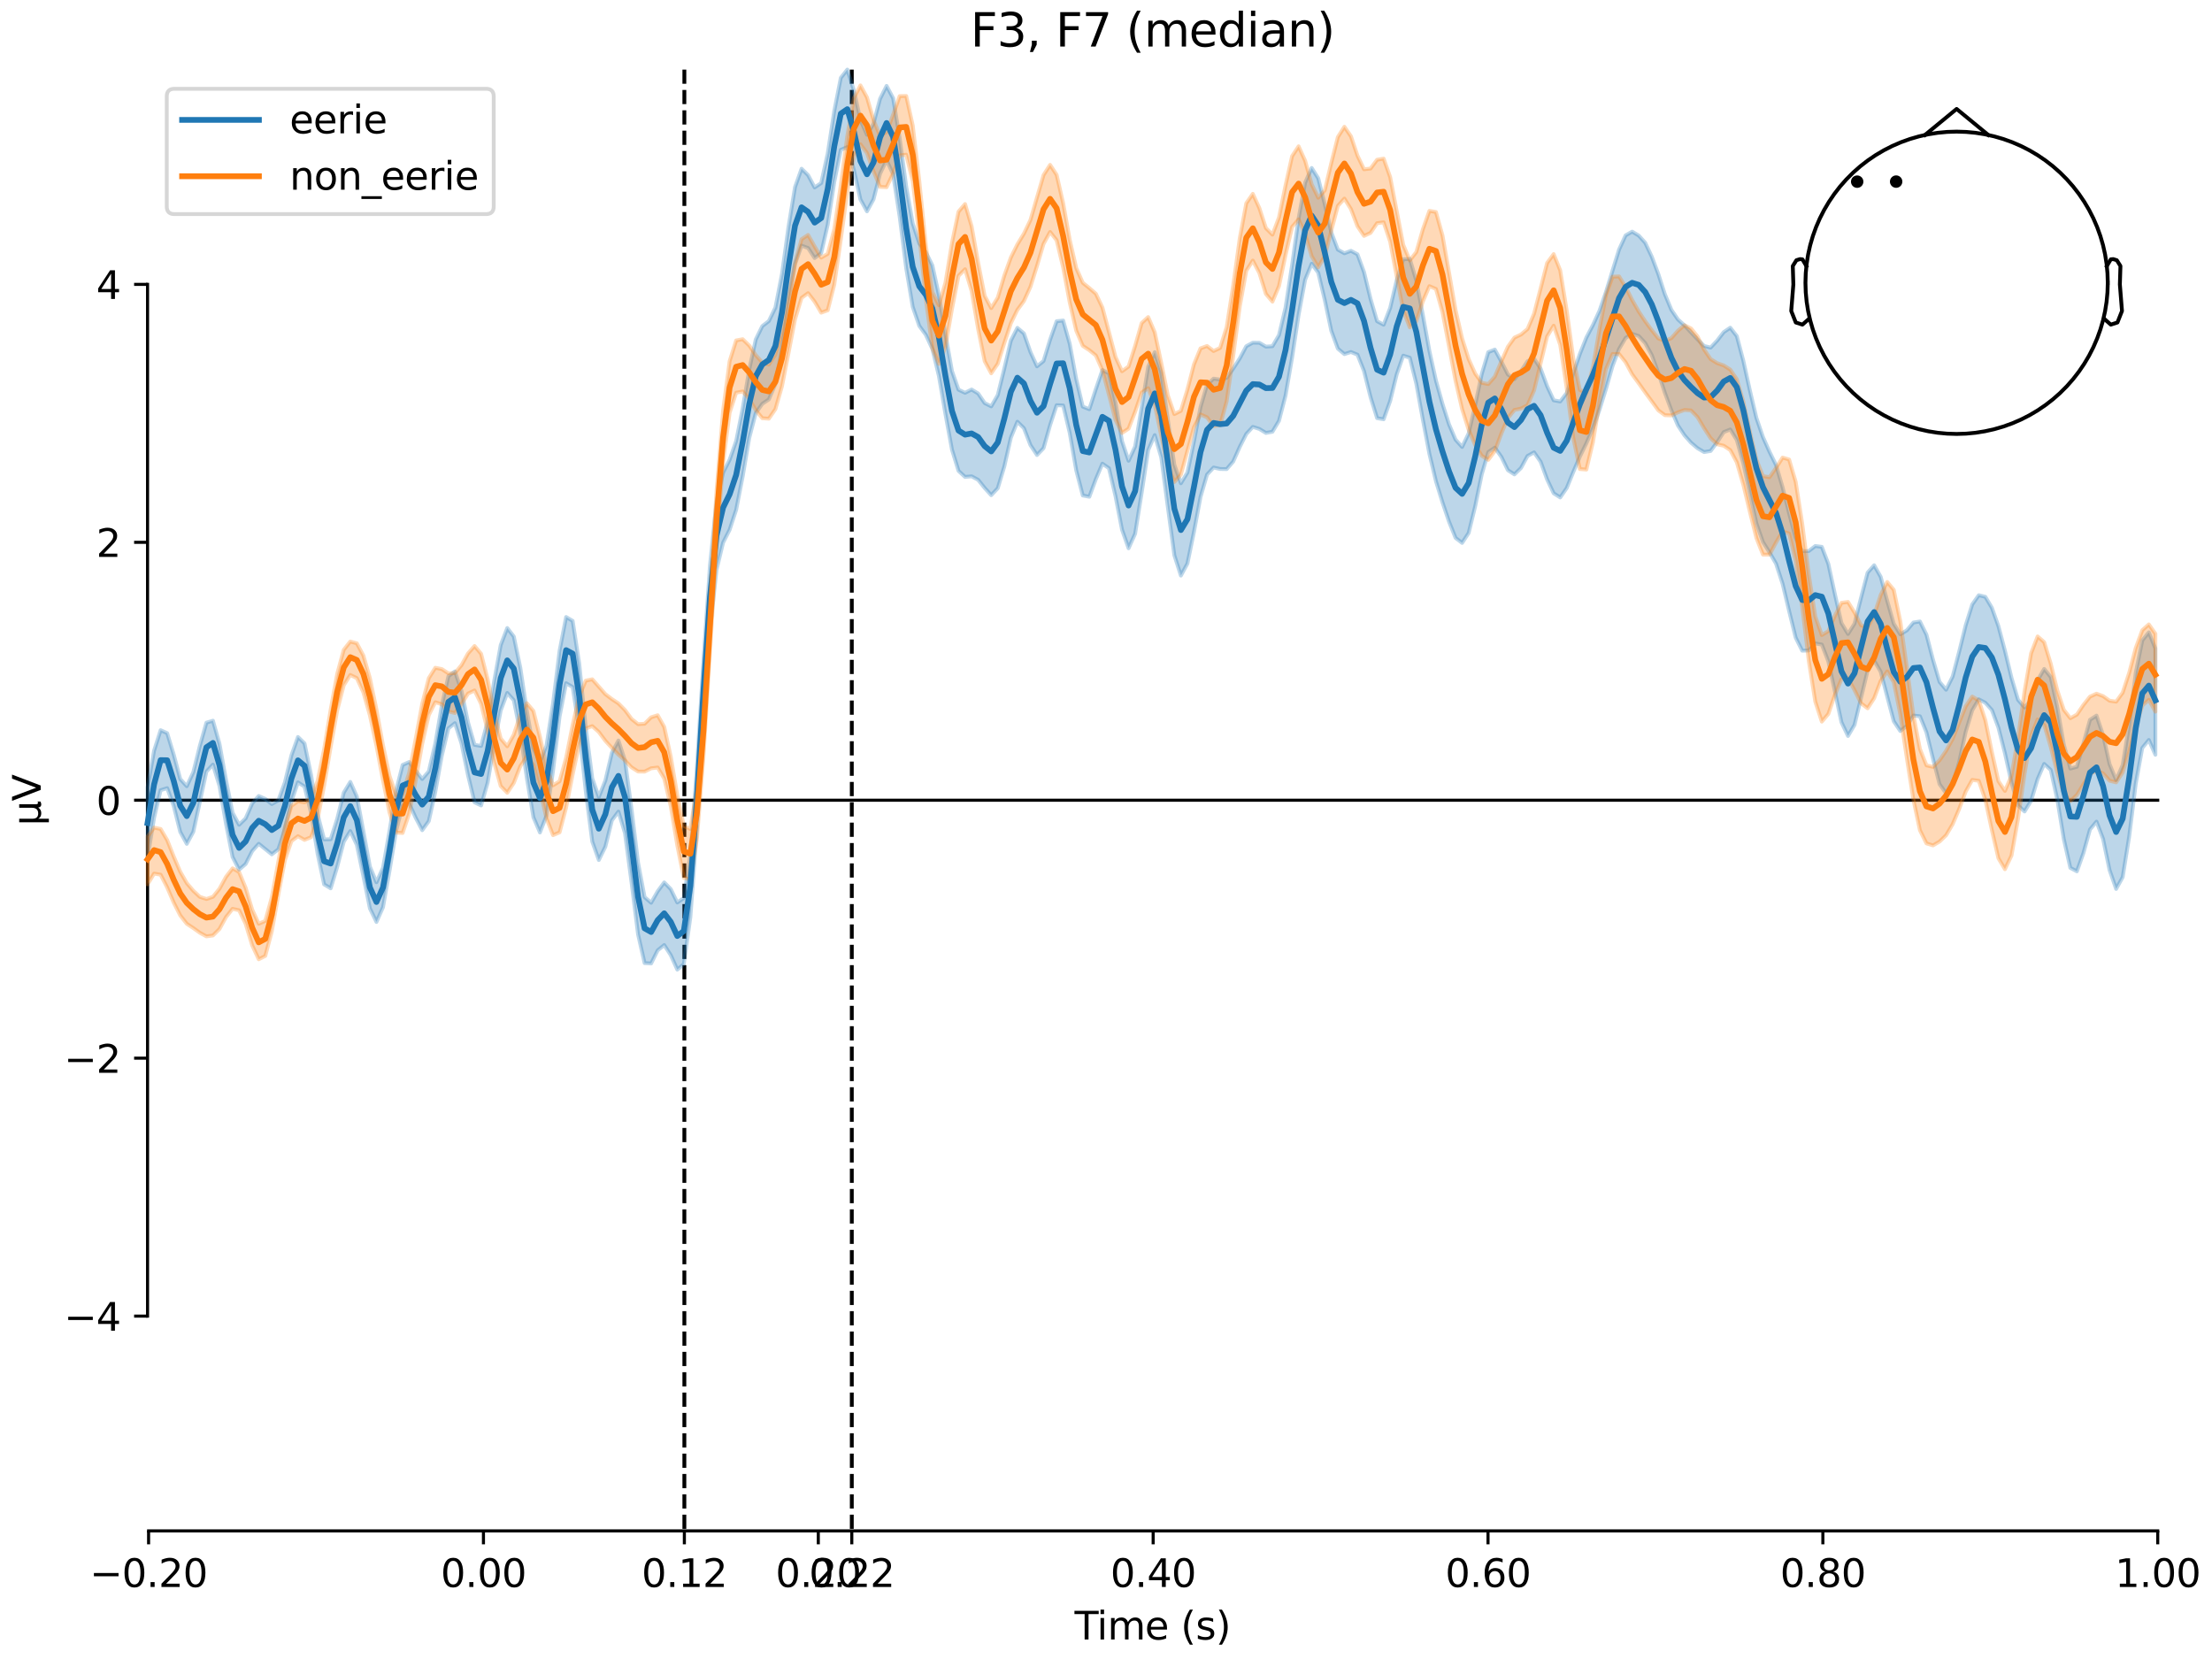 <?xml version="1.0" encoding="utf-8" standalone="no"?>
<!DOCTYPE svg PUBLIC "-//W3C//DTD SVG 1.1//EN"
  "http://www.w3.org/Graphics/SVG/1.1/DTD/svg11.dtd">
<svg xmlns:xlink="http://www.w3.org/1999/xlink" width="576pt" height="432pt" viewBox="0 0 576 432" xmlns="http://www.w3.org/2000/svg" version="1.1">
 <defs>
  <style type="text/css">*{stroke-linejoin: round; stroke-linecap: butt}</style>
 </defs>
 <g id="figure_1">
  <g id="patch_1">
   <path d="M 0 432 
L 576 432 
L 576 0 
L 0 0 
z
" style="fill: #ffffff"/>
  </g>
  <g id="axes_1">
   <g id="patch_2">
    <path d="M 38.421 398.644 
L 561.867 398.644 
L 561.867 18.118 
L 38.421 18.118 
L 38.421 398.644 
z
" style="fill: none; opacity: 0"/>
   </g>
   <g id="patch_3">
    <path d="M 38.421 342.712 
L 38.421 74.05 
" style="fill: none; stroke: #000000; stroke-width: 0.8; stroke-linejoin: miter; stroke-linecap: square"/>
   </g>
   <g id="LineCollection_1">
    <path d="M 178.206 18.118 
L 178.206 398.644 
" clip-path="url(#p9b8b67ff66)" style="fill: none; stroke-dasharray: 3.7,1.6; stroke-dashoffset: 0; stroke: #000000"/>
    <path d="M 221.804 18.118 
L 221.804 398.644 
" clip-path="url(#p9b8b67ff66)" style="fill: none; stroke-dasharray: 3.7,1.6; stroke-dashoffset: 0; stroke: #000000"/>
   </g>
   <g id="matplotlib.axis_1">
    <g id="xtick_1">
     <g id="line2d_1">
      <defs>
       <path id="m62abea1329" d="M 0 0 
L 0 3.5 
" style="stroke: #000000; stroke-width: 0.8"/>
      </defs>
      <g>
       <use xlink:href="#m62abea1329" x="38.693" y="398.644" style="stroke: #000000; stroke-width: 0.8"/>
      </g>
     </g>
     <g id="text_1">
      <!-- −0.20 -->
      <g transform="translate(23.37 413.242) scale(0.1 -0.1)">
       <defs>
        <path id="DejaVuSans-2212" d="M 678 2272 
L 4684 2272 
L 4684 1741 
L 678 1741 
L 678 2272 
z
" transform="scale(0.016)"/>
        <path id="DejaVuSans-30" d="M 2034 4250 
Q 1547 4250 1301 3770 
Q 1056 3291 1056 2328 
Q 1056 1369 1301 889 
Q 1547 409 2034 409 
Q 2525 409 2770 889 
Q 3016 1369 3016 2328 
Q 3016 3291 2770 3770 
Q 2525 4250 2034 4250 
z
M 2034 4750 
Q 2819 4750 3233 4129 
Q 3647 3509 3647 2328 
Q 3647 1150 3233 529 
Q 2819 -91 2034 -91 
Q 1250 -91 836 529 
Q 422 1150 422 2328 
Q 422 3509 836 4129 
Q 1250 4750 2034 4750 
z
" transform="scale(0.016)"/>
        <path id="DejaVuSans-2e" d="M 684 794 
L 1344 794 
L 1344 0 
L 684 0 
L 684 794 
z
" transform="scale(0.016)"/>
        <path id="DejaVuSans-32" d="M 1228 531 
L 3431 531 
L 3431 0 
L 469 0 
L 469 531 
Q 828 903 1448 1529 
Q 2069 2156 2228 2338 
Q 2531 2678 2651 2914 
Q 2772 3150 2772 3378 
Q 2772 3750 2511 3984 
Q 2250 4219 1831 4219 
Q 1534 4219 1204 4116 
Q 875 4013 500 3803 
L 500 4441 
Q 881 4594 1212 4672 
Q 1544 4750 1819 4750 
Q 2544 4750 2975 4387 
Q 3406 4025 3406 3419 
Q 3406 3131 3298 2873 
Q 3191 2616 2906 2266 
Q 2828 2175 2409 1742 
Q 1991 1309 1228 531 
z
" transform="scale(0.016)"/>
       </defs>
       <use xlink:href="#DejaVuSans-2212"/>
       <use xlink:href="#DejaVuSans-30" transform="translate(83.789 0)"/>
       <use xlink:href="#DejaVuSans-2e" transform="translate(147.412 0)"/>
       <use xlink:href="#DejaVuSans-32" transform="translate(179.199 0)"/>
       <use xlink:href="#DejaVuSans-30" transform="translate(242.822 0)"/>
      </g>
     </g>
    </g>
    <g id="xtick_2">
     <g id="line2d_2">
      <g>
       <use xlink:href="#m62abea1329" x="125.889" y="398.644" style="stroke: #000000; stroke-width: 0.8"/>
      </g>
     </g>
     <g id="text_2">
      <!-- 0.00 -->
      <g transform="translate(114.756 413.242) scale(0.1 -0.1)">
       <use xlink:href="#DejaVuSans-30"/>
       <use xlink:href="#DejaVuSans-2e" transform="translate(63.623 0)"/>
       <use xlink:href="#DejaVuSans-30" transform="translate(95.41 0)"/>
       <use xlink:href="#DejaVuSans-30" transform="translate(159.033 0)"/>
      </g>
     </g>
    </g>
    <g id="xtick_3">
     <g id="line2d_3">
      <g>
       <use xlink:href="#m62abea1329" x="178.206" y="398.644" style="stroke: #000000; stroke-width: 0.8"/>
      </g>
     </g>
     <g id="text_3">
      <!-- 0.12 -->
      <g transform="translate(167.073 413.242) scale(0.1 -0.1)">
       <defs>
        <path id="DejaVuSans-31" d="M 794 531 
L 1825 531 
L 1825 4091 
L 703 3866 
L 703 4441 
L 1819 4666 
L 2450 4666 
L 2450 531 
L 3481 531 
L 3481 0 
L 794 0 
L 794 531 
z
" transform="scale(0.016)"/>
       </defs>
       <use xlink:href="#DejaVuSans-30"/>
       <use xlink:href="#DejaVuSans-2e" transform="translate(63.623 0)"/>
       <use xlink:href="#DejaVuSans-31" transform="translate(95.41 0)"/>
       <use xlink:href="#DejaVuSans-32" transform="translate(159.033 0)"/>
      </g>
     </g>
    </g>
    <g id="xtick_4">
     <g id="line2d_4">
      <g>
       <use xlink:href="#m62abea1329" x="213.084" y="398.644" style="stroke: #000000; stroke-width: 0.8"/>
      </g>
     </g>
     <g id="text_4">
      <!-- 0.20 -->
      <g transform="translate(201.952 413.242) scale(0.1 -0.1)">
       <use xlink:href="#DejaVuSans-30"/>
       <use xlink:href="#DejaVuSans-2e" transform="translate(63.623 0)"/>
       <use xlink:href="#DejaVuSans-32" transform="translate(95.41 0)"/>
       <use xlink:href="#DejaVuSans-30" transform="translate(159.033 0)"/>
      </g>
     </g>
    </g>
    <g id="xtick_5">
     <g id="line2d_5">
      <g>
       <use xlink:href="#m62abea1329" x="221.804" y="398.644" style="stroke: #000000; stroke-width: 0.8"/>
      </g>
     </g>
     <g id="text_5">
      <!-- 0.22 -->
      <g transform="translate(210.671 413.242) scale(0.1 -0.1)">
       <use xlink:href="#DejaVuSans-30"/>
       <use xlink:href="#DejaVuSans-2e" transform="translate(63.623 0)"/>
       <use xlink:href="#DejaVuSans-32" transform="translate(95.41 0)"/>
       <use xlink:href="#DejaVuSans-32" transform="translate(159.033 0)"/>
      </g>
     </g>
    </g>
    <g id="xtick_6">
     <g id="line2d_6">
      <g>
       <use xlink:href="#m62abea1329" x="300.28" y="398.644" style="stroke: #000000; stroke-width: 0.8"/>
      </g>
     </g>
     <g id="text_6">
      <!-- 0.40 -->
      <g transform="translate(289.147 413.242) scale(0.1 -0.1)">
       <defs>
        <path id="DejaVuSans-34" d="M 2419 4116 
L 825 1625 
L 2419 1625 
L 2419 4116 
z
M 2253 4666 
L 3047 4666 
L 3047 1625 
L 3713 1625 
L 3713 1100 
L 3047 1100 
L 3047 0 
L 2419 0 
L 2419 1100 
L 313 1100 
L 313 1709 
L 2253 4666 
z
" transform="scale(0.016)"/>
       </defs>
       <use xlink:href="#DejaVuSans-30"/>
       <use xlink:href="#DejaVuSans-2e" transform="translate(63.623 0)"/>
       <use xlink:href="#DejaVuSans-34" transform="translate(95.41 0)"/>
       <use xlink:href="#DejaVuSans-30" transform="translate(159.033 0)"/>
      </g>
     </g>
    </g>
    <g id="xtick_7">
     <g id="line2d_7">
      <g>
       <use xlink:href="#m62abea1329" x="387.476" y="398.644" style="stroke: #000000; stroke-width: 0.8"/>
      </g>
     </g>
     <g id="text_7">
      <!-- 0.60 -->
      <g transform="translate(376.343 413.242) scale(0.1 -0.1)">
       <defs>
        <path id="DejaVuSans-36" d="M 2113 2584 
Q 1688 2584 1439 2293 
Q 1191 2003 1191 1497 
Q 1191 994 1439 701 
Q 1688 409 2113 409 
Q 2538 409 2786 701 
Q 3034 994 3034 1497 
Q 3034 2003 2786 2293 
Q 2538 2584 2113 2584 
z
M 3366 4563 
L 3366 3988 
Q 3128 4100 2886 4159 
Q 2644 4219 2406 4219 
Q 1781 4219 1451 3797 
Q 1122 3375 1075 2522 
Q 1259 2794 1537 2939 
Q 1816 3084 2150 3084 
Q 2853 3084 3261 2657 
Q 3669 2231 3669 1497 
Q 3669 778 3244 343 
Q 2819 -91 2113 -91 
Q 1303 -91 875 529 
Q 447 1150 447 2328 
Q 447 3434 972 4092 
Q 1497 4750 2381 4750 
Q 2619 4750 2861 4703 
Q 3103 4656 3366 4563 
z
" transform="scale(0.016)"/>
       </defs>
       <use xlink:href="#DejaVuSans-30"/>
       <use xlink:href="#DejaVuSans-2e" transform="translate(63.623 0)"/>
       <use xlink:href="#DejaVuSans-36" transform="translate(95.41 0)"/>
       <use xlink:href="#DejaVuSans-30" transform="translate(159.033 0)"/>
      </g>
     </g>
    </g>
    <g id="xtick_8">
     <g id="line2d_8">
      <g>
       <use xlink:href="#m62abea1329" x="474.671" y="398.644" style="stroke: #000000; stroke-width: 0.8"/>
      </g>
     </g>
     <g id="text_8">
      <!-- 0.80 -->
      <g transform="translate(463.538 413.242) scale(0.1 -0.1)">
       <defs>
        <path id="DejaVuSans-38" d="M 2034 2216 
Q 1584 2216 1326 1975 
Q 1069 1734 1069 1313 
Q 1069 891 1326 650 
Q 1584 409 2034 409 
Q 2484 409 2743 651 
Q 3003 894 3003 1313 
Q 3003 1734 2745 1975 
Q 2488 2216 2034 2216 
z
M 1403 2484 
Q 997 2584 770 2862 
Q 544 3141 544 3541 
Q 544 4100 942 4425 
Q 1341 4750 2034 4750 
Q 2731 4750 3128 4425 
Q 3525 4100 3525 3541 
Q 3525 3141 3298 2862 
Q 3072 2584 2669 2484 
Q 3125 2378 3379 2068 
Q 3634 1759 3634 1313 
Q 3634 634 3220 271 
Q 2806 -91 2034 -91 
Q 1263 -91 848 271 
Q 434 634 434 1313 
Q 434 1759 690 2068 
Q 947 2378 1403 2484 
z
M 1172 3481 
Q 1172 3119 1398 2916 
Q 1625 2713 2034 2713 
Q 2441 2713 2670 2916 
Q 2900 3119 2900 3481 
Q 2900 3844 2670 4047 
Q 2441 4250 2034 4250 
Q 1625 4250 1398 4047 
Q 1172 3844 1172 3481 
z
" transform="scale(0.016)"/>
       </defs>
       <use xlink:href="#DejaVuSans-30"/>
       <use xlink:href="#DejaVuSans-2e" transform="translate(63.623 0)"/>
       <use xlink:href="#DejaVuSans-38" transform="translate(95.41 0)"/>
       <use xlink:href="#DejaVuSans-30" transform="translate(159.033 0)"/>
      </g>
     </g>
    </g>
    <g id="xtick_9">
     <g id="line2d_9">
      <g>
       <use xlink:href="#m62abea1329" x="561.867" y="398.644" style="stroke: #000000; stroke-width: 0.8"/>
      </g>
     </g>
     <g id="text_9">
      <!-- 1.00 -->
      <g transform="translate(550.734 413.242) scale(0.1 -0.1)">
       <use xlink:href="#DejaVuSans-31"/>
       <use xlink:href="#DejaVuSans-2e" transform="translate(63.623 0)"/>
       <use xlink:href="#DejaVuSans-30" transform="translate(95.41 0)"/>
       <use xlink:href="#DejaVuSans-30" transform="translate(159.033 0)"/>
      </g>
     </g>
    </g>
    <g id="text_10">
     <!-- Time (s) -->
     <g transform="translate(279.815 426.92) scale(0.1 -0.1)">
      <defs>
       <path id="DejaVuSans-54" d="M -19 4666 
L 3928 4666 
L 3928 4134 
L 2272 4134 
L 2272 0 
L 1638 0 
L 1638 4134 
L -19 4134 
L -19 4666 
z
" transform="scale(0.016)"/>
       <path id="DejaVuSans-69" d="M 603 3500 
L 1178 3500 
L 1178 0 
L 603 0 
L 603 3500 
z
M 603 4863 
L 1178 4863 
L 1178 4134 
L 603 4134 
L 603 4863 
z
" transform="scale(0.016)"/>
       <path id="DejaVuSans-6d" d="M 3328 2828 
Q 3544 3216 3844 3400 
Q 4144 3584 4550 3584 
Q 5097 3584 5394 3201 
Q 5691 2819 5691 2113 
L 5691 0 
L 5113 0 
L 5113 2094 
Q 5113 2597 4934 2840 
Q 4756 3084 4391 3084 
Q 3944 3084 3684 2787 
Q 3425 2491 3425 1978 
L 3425 0 
L 2847 0 
L 2847 2094 
Q 2847 2600 2669 2842 
Q 2491 3084 2119 3084 
Q 1678 3084 1418 2786 
Q 1159 2488 1159 1978 
L 1159 0 
L 581 0 
L 581 3500 
L 1159 3500 
L 1159 2956 
Q 1356 3278 1631 3431 
Q 1906 3584 2284 3584 
Q 2666 3584 2933 3390 
Q 3200 3197 3328 2828 
z
" transform="scale(0.016)"/>
       <path id="DejaVuSans-65" d="M 3597 1894 
L 3597 1613 
L 953 1613 
Q 991 1019 1311 708 
Q 1631 397 2203 397 
Q 2534 397 2845 478 
Q 3156 559 3463 722 
L 3463 178 
Q 3153 47 2828 -22 
Q 2503 -91 2169 -91 
Q 1331 -91 842 396 
Q 353 884 353 1716 
Q 353 2575 817 3079 
Q 1281 3584 2069 3584 
Q 2775 3584 3186 3129 
Q 3597 2675 3597 1894 
z
M 3022 2063 
Q 3016 2534 2758 2815 
Q 2500 3097 2075 3097 
Q 1594 3097 1305 2825 
Q 1016 2553 972 2059 
L 3022 2063 
z
" transform="scale(0.016)"/>
       <path id="DejaVuSans-20" transform="scale(0.016)"/>
       <path id="DejaVuSans-28" d="M 1984 4856 
Q 1566 4138 1362 3434 
Q 1159 2731 1159 2009 
Q 1159 1288 1364 580 
Q 1569 -128 1984 -844 
L 1484 -844 
Q 1016 -109 783 600 
Q 550 1309 550 2009 
Q 550 2706 781 3412 
Q 1013 4119 1484 4856 
L 1984 4856 
z
" transform="scale(0.016)"/>
       <path id="DejaVuSans-73" d="M 2834 3397 
L 2834 2853 
Q 2591 2978 2328 3040 
Q 2066 3103 1784 3103 
Q 1356 3103 1142 2972 
Q 928 2841 928 2578 
Q 928 2378 1081 2264 
Q 1234 2150 1697 2047 
L 1894 2003 
Q 2506 1872 2764 1633 
Q 3022 1394 3022 966 
Q 3022 478 2636 193 
Q 2250 -91 1575 -91 
Q 1294 -91 989 -36 
Q 684 19 347 128 
L 347 722 
Q 666 556 975 473 
Q 1284 391 1588 391 
Q 1994 391 2212 530 
Q 2431 669 2431 922 
Q 2431 1156 2273 1281 
Q 2116 1406 1581 1522 
L 1381 1569 
Q 847 1681 609 1914 
Q 372 2147 372 2553 
Q 372 3047 722 3315 
Q 1072 3584 1716 3584 
Q 2034 3584 2315 3537 
Q 2597 3491 2834 3397 
z
" transform="scale(0.016)"/>
       <path id="DejaVuSans-29" d="M 513 4856 
L 1013 4856 
Q 1481 4119 1714 3412 
Q 1947 2706 1947 2009 
Q 1947 1309 1714 600 
Q 1481 -109 1013 -844 
L 513 -844 
Q 928 -128 1133 580 
Q 1338 1288 1338 2009 
Q 1338 2731 1133 3434 
Q 928 4138 513 4856 
z
" transform="scale(0.016)"/>
      </defs>
      <use xlink:href="#DejaVuSans-54"/>
      <use xlink:href="#DejaVuSans-69" transform="translate(57.959 0)"/>
      <use xlink:href="#DejaVuSans-6d" transform="translate(85.742 0)"/>
      <use xlink:href="#DejaVuSans-65" transform="translate(183.154 0)"/>
      <use xlink:href="#DejaVuSans-20" transform="translate(244.678 0)"/>
      <use xlink:href="#DejaVuSans-28" transform="translate(276.465 0)"/>
      <use xlink:href="#DejaVuSans-73" transform="translate(315.479 0)"/>
      <use xlink:href="#DejaVuSans-29" transform="translate(367.578 0)"/>
     </g>
    </g>
   </g>
   <g id="matplotlib.axis_2">
    <g id="ytick_1">
     <g id="line2d_10">
      <defs>
       <path id="mae452ad2a1" d="M 0 0 
L -3.5 0 
" style="stroke: #000000; stroke-width: 0.8"/>
      </defs>
      <g>
       <use xlink:href="#mae452ad2a1" x="38.421" y="342.712" style="stroke: #000000; stroke-width: 0.8"/>
      </g>
     </g>
     <g id="text_11">
      <!-- −4 -->
      <g transform="translate(16.678 346.511) scale(0.1 -0.1)">
       <use xlink:href="#DejaVuSans-2212"/>
       <use xlink:href="#DejaVuSans-34" transform="translate(83.789 0)"/>
      </g>
     </g>
    </g>
    <g id="ytick_2">
     <g id="line2d_11">
      <g>
       <use xlink:href="#mae452ad2a1" x="38.421" y="275.547" style="stroke: #000000; stroke-width: 0.8"/>
      </g>
     </g>
     <g id="text_12">
      <!-- −2 -->
      <g transform="translate(16.678 279.346) scale(0.1 -0.1)">
       <use xlink:href="#DejaVuSans-2212"/>
       <use xlink:href="#DejaVuSans-32" transform="translate(83.789 0)"/>
      </g>
     </g>
    </g>
    <g id="ytick_3">
     <g id="line2d_12">
      <g>
       <use xlink:href="#mae452ad2a1" x="38.421" y="208.381" style="stroke: #000000; stroke-width: 0.8"/>
      </g>
     </g>
     <g id="text_13">
      <!-- 0 -->
      <g transform="translate(25.058 212.18) scale(0.1 -0.1)">
       <use xlink:href="#DejaVuSans-30"/>
      </g>
     </g>
    </g>
    <g id="ytick_4">
     <g id="line2d_13">
      <g>
       <use xlink:href="#mae452ad2a1" x="38.421" y="141.215" style="stroke: #000000; stroke-width: 0.8"/>
      </g>
     </g>
     <g id="text_14">
      <!-- 2 -->
      <g transform="translate(25.058 145.015) scale(0.1 -0.1)">
       <use xlink:href="#DejaVuSans-32"/>
      </g>
     </g>
    </g>
    <g id="ytick_5">
     <g id="line2d_14">
      <g>
       <use xlink:href="#mae452ad2a1" x="38.421" y="74.05" style="stroke: #000000; stroke-width: 0.8"/>
      </g>
     </g>
     <g id="text_15">
      <!-- 4 -->
      <g transform="translate(25.058 77.849) scale(0.1 -0.1)">
       <use xlink:href="#DejaVuSans-34"/>
      </g>
     </g>
    </g>
    <g id="text_16">
     <!-- µV -->
     <g transform="translate(10.599 214.982) rotate(-90) scale(0.1 -0.1)">
      <defs>
       <path id="DejaVuSans-b5" d="M 544 -1331 
L 544 3500 
L 1119 3500 
L 1119 1325 
Q 1119 872 1334 640 
Q 1550 409 1972 409 
Q 2434 409 2667 671 
Q 2900 934 2900 1459 
L 2900 3500 
L 3475 3500 
L 3475 806 
Q 3475 619 3529 530 
Q 3584 441 3700 441 
Q 3728 441 3778 458 
Q 3828 475 3916 513 
L 3916 50 
Q 3788 -22 3673 -56 
Q 3559 -91 3450 -91 
Q 3234 -91 3106 31 
Q 2978 153 2931 403 
Q 2775 156 2548 32 
Q 2322 -91 2016 -91 
Q 1697 -91 1473 31 
Q 1250 153 1119 397 
L 1119 -1331 
L 544 -1331 
z
" transform="scale(0.016)"/>
       <path id="DejaVuSans-56" d="M 1831 0 
L 50 4666 
L 709 4666 
L 2188 738 
L 3669 4666 
L 4325 4666 
L 2547 0 
L 1831 0 
z
" transform="scale(0.016)"/>
      </defs>
      <use xlink:href="#DejaVuSans-b5"/>
      <use xlink:href="#DejaVuSans-56" transform="translate(63.623 0)"/>
     </g>
    </g>
   </g>
   <g id="patch_4">
    <path d="M 38.693 398.644 
L 561.867 398.644 
" style="fill: none; stroke: #000000; stroke-width: 0.8; stroke-linejoin: miter; stroke-linecap: square"/>
   </g>
   <g id="patch_5">
    <path d="M 38.421 208.381 
L 561.867 208.381 
" style="fill: none; stroke: #000000; stroke-width: 0.8; stroke-linejoin: miter; stroke-linecap: square"/>
   </g>
   <g id="text_17">
    <!-- F3, F7 (median) -->
    <g transform="translate(252.713 12.118) scale(0.12 -0.12)">
     <defs>
      <path id="DejaVuSans-46" d="M 628 4666 
L 3309 4666 
L 3309 4134 
L 1259 4134 
L 1259 2759 
L 3109 2759 
L 3109 2228 
L 1259 2228 
L 1259 0 
L 628 0 
L 628 4666 
z
" transform="scale(0.016)"/>
      <path id="DejaVuSans-33" d="M 2597 2516 
Q 3050 2419 3304 2112 
Q 3559 1806 3559 1356 
Q 3559 666 3084 287 
Q 2609 -91 1734 -91 
Q 1441 -91 1130 -33 
Q 819 25 488 141 
L 488 750 
Q 750 597 1062 519 
Q 1375 441 1716 441 
Q 2309 441 2620 675 
Q 2931 909 2931 1356 
Q 2931 1769 2642 2001 
Q 2353 2234 1838 2234 
L 1294 2234 
L 1294 2753 
L 1863 2753 
Q 2328 2753 2575 2939 
Q 2822 3125 2822 3475 
Q 2822 3834 2567 4026 
Q 2313 4219 1838 4219 
Q 1578 4219 1281 4162 
Q 984 4106 628 3988 
L 628 4550 
Q 988 4650 1302 4700 
Q 1616 4750 1894 4750 
Q 2613 4750 3031 4423 
Q 3450 4097 3450 3541 
Q 3450 3153 3228 2886 
Q 3006 2619 2597 2516 
z
" transform="scale(0.016)"/>
      <path id="DejaVuSans-2c" d="M 750 794 
L 1409 794 
L 1409 256 
L 897 -744 
L 494 -744 
L 750 256 
L 750 794 
z
" transform="scale(0.016)"/>
      <path id="DejaVuSans-37" d="M 525 4666 
L 3525 4666 
L 3525 4397 
L 1831 0 
L 1172 0 
L 2766 4134 
L 525 4134 
L 525 4666 
z
" transform="scale(0.016)"/>
      <path id="DejaVuSans-64" d="M 2906 2969 
L 2906 4863 
L 3481 4863 
L 3481 0 
L 2906 0 
L 2906 525 
Q 2725 213 2448 61 
Q 2172 -91 1784 -91 
Q 1150 -91 751 415 
Q 353 922 353 1747 
Q 353 2572 751 3078 
Q 1150 3584 1784 3584 
Q 2172 3584 2448 3432 
Q 2725 3281 2906 2969 
z
M 947 1747 
Q 947 1113 1208 752 
Q 1469 391 1925 391 
Q 2381 391 2643 752 
Q 2906 1113 2906 1747 
Q 2906 2381 2643 2742 
Q 2381 3103 1925 3103 
Q 1469 3103 1208 2742 
Q 947 2381 947 1747 
z
" transform="scale(0.016)"/>
      <path id="DejaVuSans-61" d="M 2194 1759 
Q 1497 1759 1228 1600 
Q 959 1441 959 1056 
Q 959 750 1161 570 
Q 1363 391 1709 391 
Q 2188 391 2477 730 
Q 2766 1069 2766 1631 
L 2766 1759 
L 2194 1759 
z
M 3341 1997 
L 3341 0 
L 2766 0 
L 2766 531 
Q 2569 213 2275 61 
Q 1981 -91 1556 -91 
Q 1019 -91 701 211 
Q 384 513 384 1019 
Q 384 1609 779 1909 
Q 1175 2209 1959 2209 
L 2766 2209 
L 2766 2266 
Q 2766 2663 2505 2880 
Q 2244 3097 1772 3097 
Q 1472 3097 1187 3025 
Q 903 2953 641 2809 
L 641 3341 
Q 956 3463 1253 3523 
Q 1550 3584 1831 3584 
Q 2591 3584 2966 3190 
Q 3341 2797 3341 1997 
z
" transform="scale(0.016)"/>
      <path id="DejaVuSans-6e" d="M 3513 2113 
L 3513 0 
L 2938 0 
L 2938 2094 
Q 2938 2591 2744 2837 
Q 2550 3084 2163 3084 
Q 1697 3084 1428 2787 
Q 1159 2491 1159 1978 
L 1159 0 
L 581 0 
L 581 3500 
L 1159 3500 
L 1159 2956 
Q 1366 3272 1645 3428 
Q 1925 3584 2291 3584 
Q 2894 3584 3203 3211 
Q 3513 2838 3513 2113 
z
" transform="scale(0.016)"/>
     </defs>
     <use xlink:href="#DejaVuSans-46"/>
     <use xlink:href="#DejaVuSans-33" transform="translate(57.52 0)"/>
     <use xlink:href="#DejaVuSans-2c" transform="translate(121.143 0)"/>
     <use xlink:href="#DejaVuSans-20" transform="translate(152.93 0)"/>
     <use xlink:href="#DejaVuSans-46" transform="translate(184.717 0)"/>
     <use xlink:href="#DejaVuSans-37" transform="translate(242.236 0)"/>
     <use xlink:href="#DejaVuSans-20" transform="translate(305.859 0)"/>
     <use xlink:href="#DejaVuSans-28" transform="translate(337.646 0)"/>
     <use xlink:href="#DejaVuSans-6d" transform="translate(376.66 0)"/>
     <use xlink:href="#DejaVuSans-65" transform="translate(474.072 0)"/>
     <use xlink:href="#DejaVuSans-64" transform="translate(535.596 0)"/>
     <use xlink:href="#DejaVuSans-69" transform="translate(599.072 0)"/>
     <use xlink:href="#DejaVuSans-61" transform="translate(626.855 0)"/>
     <use xlink:href="#DejaVuSans-6e" transform="translate(688.135 0)"/>
     <use xlink:href="#DejaVuSans-29" transform="translate(751.514 0)"/>
    </g>
   </g>
   <g id="legend_1">
    <g id="patch_6">
     <path d="M 45.421 55.753 
L 126.563 55.753 
Q 128.563 55.753 128.563 53.753 
L 128.563 25.118 
Q 128.563 23.118 126.563 23.118 
L 45.421 23.118 
Q 43.421 23.118 43.421 25.118 
L 43.421 53.753 
Q 43.421 55.753 45.421 55.753 
z
" style="fill: #ffffff; opacity: 0.8; stroke: #cccccc; stroke-linejoin: miter"/>
    </g>
    <g id="line2d_15">
     <path d="M 47.421 31.217 
L 57.421 31.217 
L 67.421 31.217 
" style="fill: none; stroke: #1f77b4; stroke-width: 1.5; stroke-linecap: square"/>
    </g>
    <g id="text_18">
     <!-- eerie -->
     <g transform="translate(75.421 34.717) scale(0.1 -0.1)">
      <defs>
       <path id="DejaVuSans-72" d="M 2631 2963 
Q 2534 3019 2420 3045 
Q 2306 3072 2169 3072 
Q 1681 3072 1420 2755 
Q 1159 2438 1159 1844 
L 1159 0 
L 581 0 
L 581 3500 
L 1159 3500 
L 1159 2956 
Q 1341 3275 1631 3429 
Q 1922 3584 2338 3584 
Q 2397 3584 2469 3576 
Q 2541 3569 2628 3553 
L 2631 2963 
z
" transform="scale(0.016)"/>
      </defs>
      <use xlink:href="#DejaVuSans-65"/>
      <use xlink:href="#DejaVuSans-65" transform="translate(61.523 0)"/>
      <use xlink:href="#DejaVuSans-72" transform="translate(123.047 0)"/>
      <use xlink:href="#DejaVuSans-69" transform="translate(164.16 0)"/>
      <use xlink:href="#DejaVuSans-65" transform="translate(191.943 0)"/>
     </g>
    </g>
    <g id="line2d_16">
     <path d="M 47.421 45.895 
L 57.421 45.895 
L 67.421 45.895 
" style="fill: none; stroke: #ff7f0e; stroke-width: 1.5; stroke-linecap: square"/>
    </g>
    <g id="text_19">
     <!-- non_eerie -->
     <g transform="translate(75.421 49.395) scale(0.1 -0.1)">
      <defs>
       <path id="DejaVuSans-6f" d="M 1959 3097 
Q 1497 3097 1228 2736 
Q 959 2375 959 1747 
Q 959 1119 1226 758 
Q 1494 397 1959 397 
Q 2419 397 2687 759 
Q 2956 1122 2956 1747 
Q 2956 2369 2687 2733 
Q 2419 3097 1959 3097 
z
M 1959 3584 
Q 2709 3584 3137 3096 
Q 3566 2609 3566 1747 
Q 3566 888 3137 398 
Q 2709 -91 1959 -91 
Q 1206 -91 779 398 
Q 353 888 353 1747 
Q 353 2609 779 3096 
Q 1206 3584 1959 3584 
z
" transform="scale(0.016)"/>
       <path id="DejaVuSans-5f" d="M 3263 -1063 
L 3263 -1509 
L -63 -1509 
L -63 -1063 
L 3263 -1063 
z
" transform="scale(0.016)"/>
      </defs>
      <use xlink:href="#DejaVuSans-6e"/>
      <use xlink:href="#DejaVuSans-6f" transform="translate(63.379 0)"/>
      <use xlink:href="#DejaVuSans-6e" transform="translate(124.561 0)"/>
      <use xlink:href="#DejaVuSans-5f" transform="translate(187.939 0)"/>
      <use xlink:href="#DejaVuSans-65" transform="translate(237.939 0)"/>
      <use xlink:href="#DejaVuSans-65" transform="translate(299.463 0)"/>
      <use xlink:href="#DejaVuSans-72" transform="translate(360.986 0)"/>
      <use xlink:href="#DejaVuSans-69" transform="translate(402.1 0)"/>
      <use xlink:href="#DejaVuSans-65" transform="translate(429.883 0)"/>
     </g>
    </g>
   </g>
   <g id="FillBetweenPolyCollection_1">
    <defs>
     <path id="m65bea51d41" d="M 38.421 -226.945 
L 38.421 -208.578 
L 40.124 -219.064 
L 41.827 -226.234 
L 43.53 -226.766 
L 45.233 -222.134 
L 46.936 -215.366 
L 48.639 -212.261 
L 50.342 -215.403 
L 52.045 -223.196 
L 53.748 -231.086 
L 55.451 -232.898 
L 57.154 -227.328 
L 58.857 -217.435 
L 60.56 -208.835 
L 62.263 -205.54 
L 63.966 -207.016 
L 65.669 -210.366 
L 67.372 -212.279 
L 69.075 -210.91 
L 70.778 -209.531 
L 72.481 -210.838 
L 74.184 -216.174 
L 75.887 -223.357 
L 77.59 -228.276 
L 79.294 -227.171 
L 80.997 -220.285 
L 82.7 -209.681 
L 84.403 -201.709 
L 86.106 -200.675 
L 87.809 -206.277 
L 89.512 -212.794 
L 91.215 -215.588 
L 92.918 -211.999 
L 94.621 -203.859 
L 96.324 -195.432 
L 98.027 -191.924 
L 99.73 -195.754 
L 101.433 -205.251 
L 103.136 -215.61 
L 104.839 -222.203 
L 106.542 -222.757 
L 108.245 -219.053 
L 109.948 -215.818 
L 111.651 -218.166 
L 113.354 -225.821 
L 115.057 -235.249 
L 116.76 -242.337 
L 118.463 -243.69 
L 120.166 -238.4 
L 121.87 -230.132 
L 123.573 -223.075 
L 125.276 -222.26 
L 126.979 -228.189 
L 128.682 -238.188 
L 130.385 -246.973 
L 132.088 -251.557 
L 133.791 -249.657 
L 135.494 -241.202 
L 137.197 -229.37 
L 138.9 -219.183 
L 140.603 -215.222 
L 142.306 -219.623 
L 144.009 -231.295 
L 145.712 -245.409 
L 147.415 -254.091 
L 149.118 -253.099 
L 150.821 -242.009 
L 152.524 -226.01 
L 154.227 -212.835 
L 155.93 -208.052 
L 157.633 -211.52 
L 159.336 -218.365 
L 161.039 -220.664 
L 162.742 -215.039 
L 164.446 -202.257 
L 166.149 -188.684 
L 167.852 -181.211 
L 169.555 -181.115 
L 171.258 -184.532 
L 172.961 -185.912 
L 174.664 -183.286 
L 176.367 -179.513 
L 178.07 -180.942 
L 179.773 -193.178 
L 181.476 -215.985 
L 183.179 -243.622 
L 184.882 -267.909 
L 186.585 -283.625 
L 188.288 -290.679 
L 189.991 -294.04 
L 191.694 -299.24 
L 193.397 -307.96 
L 195.1 -317.949 
L 196.803 -324.462 
L 198.506 -326.85 
L 200.209 -327.991 
L 201.912 -331.981 
L 203.615 -341.138 
L 205.318 -352.8 
L 207.022 -363.219 
L 208.725 -368.045 
L 210.428 -367.41 
L 212.131 -364.803 
L 213.834 -366.075 
L 215.537 -373.508 
L 217.24 -384.606 
L 218.943 -392.993 
L 220.646 -393.694 
L 222.349 -387.78 
L 224.052 -380.046 
L 225.755 -376.967 
L 227.458 -380.077 
L 229.161 -386.743 
L 230.864 -390.3 
L 232.567 -386.605 
L 234.27 -375.587 
L 235.973 -362.16 
L 237.676 -352.082 
L 239.379 -347.136 
L 241.082 -344.809 
L 242.785 -341.158 
L 244.488 -334.073 
L 246.191 -324.178 
L 247.894 -314.901 
L 249.598 -309.377 
L 251.301 -307.807 
L 253.004 -307.967 
L 254.707 -307.054 
L 256.41 -304.922 
L 258.113 -303.054 
L 259.816 -304.862 
L 261.519 -310.528 
L 263.222 -318.025 
L 264.925 -322.181 
L 266.628 -320.496 
L 268.331 -316.087 
L 270.034 -313.518 
L 271.737 -315.3 
L 273.44 -321.284 
L 275.143 -326.486 
L 276.846 -326.415 
L 278.549 -319.282 
L 280.252 -309.515 
L 281.955 -302.974 
L 283.658 -302.648 
L 285.361 -307.23 
L 287.064 -311.262 
L 288.767 -310.074 
L 290.47 -302.817 
L 292.174 -294.06 
L 293.877 -289.233 
L 295.58 -293.002 
L 297.283 -303.647 
L 298.986 -314.788 
L 300.689 -318.695 
L 302.392 -312.871 
L 304.095 -300.03 
L 305.798 -287.411 
L 307.501 -282.12 
L 309.204 -285.245 
L 310.907 -293.512 
L 312.61 -302.582 
L 314.313 -308.419 
L 316.016 -310.257 
L 317.719 -309.883 
L 319.422 -309.848 
L 321.125 -311.813 
L 322.828 -315.618 
L 324.531 -318.992 
L 326.234 -320.843 
L 327.937 -320.302 
L 329.64 -319.265 
L 331.343 -319.574 
L 333.046 -322.421 
L 334.75 -328.991 
L 336.453 -338.829 
L 338.156 -350.026 
L 339.859 -359.156 
L 341.562 -363.322 
L 343.265 -360.991 
L 344.968 -353.872 
L 346.671 -345.839 
L 348.374 -341.214 
L 350.077 -339.788 
L 351.78 -340.338 
L 353.483 -339.641 
L 355.186 -335.363 
L 356.889 -328.581 
L 358.592 -323.115 
L 360.295 -322.823 
L 361.998 -327.594 
L 363.701 -334.511 
L 365.404 -339.384 
L 367.107 -338.856 
L 368.81 -332.061 
L 370.513 -322.722 
L 372.216 -313.8 
L 373.919 -306.686 
L 375.622 -301.172 
L 377.326 -296.152 
L 379.029 -291.923 
L 380.732 -290.628 
L 382.435 -293.219 
L 384.138 -300.182 
L 385.841 -308.448 
L 387.544 -314.283 
L 389.247 -315.434 
L 390.95 -313.034 
L 392.653 -309.56 
L 394.356 -308.468 
L 396.059 -310.132 
L 397.762 -313.261 
L 399.465 -314.207 
L 401.168 -311.779 
L 402.871 -307.143 
L 404.574 -303.544 
L 406.277 -302.465 
L 407.98 -304.93 
L 409.683 -309.095 
L 411.386 -313.081 
L 413.089 -316.573 
L 414.792 -320.457 
L 416.495 -325.289 
L 418.198 -330.738 
L 419.902 -336.679 
L 421.605 -341.132 
L 423.308 -344.004 
L 425.011 -345.074 
L 426.714 -344.509 
L 428.417 -342.66 
L 430.12 -339.521 
L 431.823 -334.875 
L 433.526 -329.71 
L 435.229 -325.153 
L 436.932 -321.203 
L 438.635 -318.639 
L 440.338 -316.727 
L 442.041 -315.282 
L 443.744 -314.282 
L 445.447 -314.569 
L 447.15 -316.861 
L 448.853 -319.483 
L 450.556 -320.159 
L 452.259 -317.414 
L 453.962 -311.337 
L 455.665 -303.486 
L 457.368 -295.716 
L 459.071 -290.846 
L 460.774 -288.157 
L 462.478 -285.214 
L 464.181 -279.985 
L 465.884 -272.879 
L 467.587 -265.969 
L 469.29 -262.56 
L 470.993 -262.624 
L 472.696 -264.456 
L 474.399 -264.15 
L 476.102 -259.748 
L 477.805 -251.951 
L 479.508 -243.932 
L 481.211 -240.356 
L 482.914 -243.24 
L 484.617 -250.271 
L 486.32 -257.342 
L 488.023 -259.991 
L 489.726 -257.086 
L 491.429 -250.605 
L 493.132 -244.176 
L 494.835 -241.647 
L 496.538 -242.993 
L 498.241 -245.672 
L 499.944 -245.485 
L 501.647 -241.278 
L 503.35 -234.379 
L 505.054 -227.809 
L 506.757 -225.425 
L 508.46 -227.662 
L 510.163 -233.575 
L 511.866 -241.43 
L 513.569 -247.032 
L 515.272 -249.909 
L 516.975 -249.002 
L 518.678 -247.108 
L 520.381 -242.523 
L 522.084 -235.843 
L 523.787 -228.195 
L 525.49 -222.28 
L 527.193 -220.693 
L 528.896 -223.484 
L 530.599 -229.135 
L 532.302 -233.074 
L 534.005 -231.506 
L 535.708 -223.85 
L 537.411 -213.497 
L 539.114 -206.004 
L 540.817 -205.103 
L 542.52 -209.861 
L 544.223 -216 
L 545.926 -218.047 
L 547.63 -213.553 
L 549.333 -205.417 
L 551.036 -200.524 
L 552.739 -203.58 
L 554.442 -214.219 
L 556.145 -227.921 
L 557.848 -237.231 
L 559.551 -239.314 
L 561.254 -235.461 
L 561.254 -263.144 
L 561.254 -263.144 
L 559.551 -267.332 
L 557.848 -265.23 
L 556.145 -256.798 
L 554.442 -243.334 
L 552.739 -232.784 
L 551.036 -228.911 
L 549.333 -233.007 
L 547.63 -240.616 
L 545.926 -245.66 
L 544.223 -244.56 
L 542.52 -238.408 
L 540.817 -232.336 
L 539.114 -231.868 
L 537.411 -238.155 
L 535.708 -247.907 
L 534.005 -255.715 
L 532.302 -257.811 
L 530.599 -254.883 
L 528.896 -249.731 
L 527.193 -247.779 
L 525.49 -249.77 
L 523.787 -255.519 
L 522.084 -262.544 
L 520.381 -268.962 
L 518.678 -273.739 
L 516.975 -276.596 
L 515.272 -277.006 
L 513.569 -274.603 
L 511.866 -269.197 
L 510.163 -262.313 
L 508.46 -255.822 
L 506.757 -252.4 
L 505.054 -254.434 
L 503.35 -260.211 
L 501.647 -266.732 
L 499.944 -270.17 
L 498.241 -269.892 
L 496.538 -267.864 
L 494.835 -266.818 
L 493.132 -269.578 
L 491.429 -275.544 
L 489.726 -281.805 
L 488.023 -284.81 
L 486.32 -282.885 
L 484.617 -276.377 
L 482.914 -269.607 
L 481.211 -266.921 
L 479.508 -269.778 
L 477.805 -277.279 
L 476.102 -285.155 
L 474.399 -289.603 
L 472.696 -289.82 
L 470.993 -288.51 
L 469.29 -288.473 
L 467.587 -291.895 
L 465.884 -298.326 
L 464.181 -305.124 
L 462.478 -310.911 
L 460.774 -314.368 
L 459.071 -318.194 
L 457.368 -323.164 
L 455.665 -330.346 
L 453.962 -338.051 
L 452.259 -344.484 
L 450.556 -346.666 
L 448.853 -345.52 
L 447.15 -343.314 
L 445.447 -341.495 
L 443.744 -341.907 
L 442.041 -343.624 
L 440.338 -345.436 
L 438.635 -347.272 
L 436.932 -348.813 
L 435.229 -351.314 
L 433.526 -355.391 
L 431.823 -360.641 
L 430.12 -365.165 
L 428.417 -368.768 
L 426.714 -370.668 
L 425.011 -371.684 
L 423.308 -370.714 
L 421.605 -367.029 
L 419.902 -361.539 
L 418.198 -355.986 
L 416.495 -351.061 
L 414.792 -347.35 
L 413.089 -344.105 
L 411.386 -339.812 
L 409.683 -334.774 
L 407.98 -329.67 
L 406.277 -327.456 
L 404.574 -327.767 
L 402.871 -331.434 
L 401.168 -336.032 
L 399.465 -338.635 
L 397.762 -337.946 
L 396.059 -335.365 
L 394.356 -333.268 
L 392.653 -334.492 
L 390.95 -337.851 
L 389.247 -340.971 
L 387.544 -340.307 
L 385.841 -334.602 
L 384.138 -326.518 
L 382.435 -319.145 
L 380.732 -315.621 
L 379.029 -317.515 
L 377.326 -321.491 
L 375.622 -326.827 
L 373.919 -332.907 
L 372.216 -340.607 
L 370.513 -349.972 
L 368.81 -358.907 
L 367.107 -364.573 
L 365.404 -364.493 
L 363.701 -359.059 
L 361.998 -351.826 
L 360.295 -347.448 
L 358.592 -348.359 
L 356.889 -354.162 
L 355.186 -361.165 
L 353.483 -365.783 
L 351.78 -366.691 
L 350.077 -366.043 
L 348.374 -366.998 
L 346.671 -371.483 
L 344.968 -378.804 
L 343.265 -385.571 
L 341.562 -388.265 
L 339.859 -384.457 
L 338.156 -375.197 
L 336.453 -362.962 
L 334.75 -351.901 
L 333.046 -344.739 
L 331.343 -341.845 
L 329.64 -341.743 
L 327.937 -342.747 
L 326.234 -342.768 
L 324.531 -341.844 
L 322.828 -338.672 
L 321.125 -336.025 
L 319.422 -333.62 
L 317.719 -333.166 
L 316.016 -333.402 
L 314.313 -331.802 
L 312.61 -325.985 
L 310.907 -317.067 
L 309.204 -308.947 
L 307.501 -306.161 
L 305.798 -310.959 
L 304.095 -322.836 
L 302.392 -334.942 
L 300.689 -340.297 
L 298.986 -336.513 
L 297.283 -325.931 
L 295.58 -315.734 
L 293.877 -312.028 
L 292.174 -317.12 
L 290.47 -327.299 
L 288.767 -334.768 
L 287.064 -335.639 
L 285.361 -330.692 
L 283.658 -325.451 
L 281.955 -326.114 
L 280.252 -333.287 
L 278.549 -342.498 
L 276.846 -348.537 
L 275.143 -348.347 
L 273.44 -343.546 
L 271.737 -337.997 
L 270.034 -336.61 
L 268.331 -340.328 
L 266.628 -345.174 
L 264.925 -346.625 
L 263.222 -343.285 
L 261.519 -336.022 
L 259.816 -329.121 
L 258.113 -326.185 
L 256.41 -327.043 
L 254.707 -329.536 
L 253.004 -330.572 
L 251.301 -329.717 
L 249.598 -330.526 
L 247.894 -335.389 
L 246.191 -344.935 
L 244.488 -355.151 
L 242.785 -362.897 
L 241.082 -366.345 
L 239.379 -368.594 
L 237.676 -373.826 
L 235.973 -383.444 
L 234.27 -396.072 
L 232.567 -406.434 
L 230.864 -409.634 
L 229.161 -406.262 
L 227.458 -399.795 
L 225.755 -396.906 
L 224.052 -400.762 
L 222.349 -408.475 
L 220.646 -413.882 
L 218.943 -411.731 
L 217.24 -403.086 
L 215.537 -392.059 
L 213.834 -384.328 
L 212.131 -383.193 
L 210.428 -386.386 
L 208.725 -388.062 
L 207.022 -383.279 
L 205.318 -372.9 
L 203.615 -360.62 
L 201.912 -351.918 
L 200.209 -348.398 
L 198.506 -347.089 
L 196.803 -343.611 
L 195.1 -335.779 
L 193.397 -325.691 
L 191.694 -317.162 
L 189.991 -312.286 
L 188.288 -308.919 
L 186.585 -301.379 
L 184.882 -284.812 
L 183.179 -260.018 
L 181.476 -232.231 
L 179.773 -209.506 
L 178.07 -198.159 
L 176.367 -196.989 
L 174.664 -200.476 
L 172.961 -202.225 
L 171.258 -199.91 
L 169.555 -196.925 
L 167.852 -198.393 
L 166.149 -207.384 
L 164.446 -221.378 
L 162.742 -233.982 
L 161.039 -239.173 
L 159.336 -235.992 
L 157.633 -228.747 
L 155.93 -224.461 
L 154.227 -229.312 
L 152.524 -242.659 
L 150.821 -259.273 
L 149.118 -270.324 
L 147.415 -271.328 
L 145.712 -262.535 
L 144.009 -248.824 
L 142.306 -237.81 
L 140.603 -233.599 
L 138.9 -237.21 
L 137.197 -246.806 
L 135.494 -258.1 
L 133.791 -266.266 
L 132.088 -268.461 
L 130.385 -264.024 
L 128.682 -254.639 
L 126.979 -244.14 
L 125.276 -237.752 
L 123.573 -238.048 
L 121.87 -243.899 
L 120.166 -252.144 
L 118.463 -257.165 
L 116.76 -255.909 
L 115.057 -248.354 
L 113.354 -238.39 
L 111.651 -231.14 
L 109.948 -229.148 
L 108.245 -231.32 
L 106.542 -233.574 
L 104.839 -232.811 
L 103.136 -226.088 
L 101.433 -215.646 
L 99.73 -206.025 
L 98.027 -202.261 
L 96.324 -206.341 
L 94.621 -215.587 
L 92.918 -224.598 
L 91.215 -228.39 
L 89.512 -225.588 
L 87.809 -218.794 
L 86.106 -213.468 
L 84.403 -213.437 
L 82.7 -219.951 
L 80.997 -230.233 
L 79.294 -238.431 
L 77.59 -240.092 
L 75.887 -235.312 
L 74.184 -228.283 
L 72.481 -223.587 
L 70.778 -222.631 
L 69.075 -223.969 
L 67.372 -224.722 
L 65.669 -222.796 
L 63.966 -218.906 
L 62.263 -217.232 
L 60.56 -220.375 
L 58.857 -228.865 
L 57.154 -238.317 
L 55.451 -244.331 
L 53.748 -243.817 
L 52.045 -237.81 
L 50.342 -230.939 
L 48.639 -227.273 
L 46.936 -229.14 
L 45.233 -235.529 
L 43.53 -241.085 
L 41.827 -241.861 
L 40.124 -236.522 
L 38.421 -226.945 
z
" style="stroke: #1f77b4; stroke-opacity: 0.3"/>
    </defs>
    <g>
     <use xlink:href="#m65bea51d41" x="0" y="432" style="fill: #1f77b4; fill-opacity: 0.3; stroke: #1f77b4; stroke-opacity: 0.3"/>
    </g>
   </g>
   <g id="FillBetweenPolyCollection_2">
    <defs>
     <path id="mbdb6bd59f6" d="M 38.421 -214.141 
L 38.421 -201.717 
L 40.124 -204.518 
L 41.827 -204.229 
L 43.53 -200.923 
L 45.233 -196.977 
L 46.936 -193.634 
L 48.639 -191.449 
L 50.342 -190.325 
L 52.045 -189.108 
L 53.748 -188.173 
L 55.451 -188.402 
L 57.154 -190.099 
L 58.857 -193.197 
L 60.56 -195.341 
L 62.263 -194.96 
L 63.966 -191.43 
L 65.669 -185.838 
L 67.372 -182.208 
L 69.075 -183.071 
L 70.778 -189.456 
L 72.481 -199.024 
L 74.184 -207.995 
L 75.887 -212.97 
L 77.59 -214.261 
L 79.294 -213.295 
L 80.997 -214.002 
L 82.7 -218.705 
L 84.403 -227.401 
L 86.106 -237.478 
L 87.809 -247.008 
L 89.512 -253.565 
L 91.215 -256.241 
L 92.918 -255.416 
L 94.621 -251.728 
L 96.324 -245.694 
L 98.027 -237.775 
L 99.73 -228.81 
L 101.433 -220.402 
L 103.136 -215.204 
L 104.839 -215.095 
L 106.542 -220.096 
L 108.245 -228.695 
L 109.948 -238.328 
L 111.651 -245.79 
L 113.354 -249.136 
L 115.057 -248.615 
L 116.76 -246.757 
L 118.463 -246.332 
L 120.166 -248.639 
L 121.87 -251.393 
L 123.573 -252.206 
L 125.276 -248.712 
L 126.979 -241.706 
L 128.682 -233.431 
L 130.385 -227.298 
L 132.088 -225.566 
L 133.791 -228.12 
L 135.494 -232.491 
L 137.197 -235.05 
L 138.9 -232.786 
L 140.603 -226.381 
L 142.306 -218.886 
L 144.009 -214.521 
L 145.712 -215.26 
L 147.415 -221.706 
L 149.118 -230.343 
L 150.821 -238.202 
L 152.524 -242.31 
L 154.227 -242.913 
L 155.93 -241.379 
L 157.633 -239.097 
L 159.336 -237.247 
L 161.039 -235.495 
L 162.742 -233.989 
L 164.446 -232.19 
L 166.149 -231.094 
L 167.852 -231.074 
L 169.555 -231.932 
L 171.258 -232.136 
L 172.961 -229.277 
L 174.664 -222.073 
L 176.367 -211.848 
L 178.07 -203.4 
L 179.773 -202.965 
L 181.476 -213.599 
L 183.179 -234.892 
L 184.882 -262.287 
L 186.585 -289.71 
L 188.288 -311.569 
L 189.991 -324.528 
L 191.694 -329.748 
L 193.397 -330.058 
L 195.1 -328.13 
L 196.803 -325.195 
L 198.506 -323.095 
L 200.209 -322.985 
L 201.912 -325.461 
L 203.615 -331.387 
L 205.318 -340.018 
L 207.022 -348.835 
L 208.725 -354.433 
L 210.428 -355.664 
L 212.131 -353.443 
L 213.834 -350.584 
L 215.537 -351.2 
L 217.24 -357.881 
L 218.943 -369.622 
L 220.646 -382.109 
L 222.349 -391.234 
L 224.052 -394.441 
L 225.755 -392.161 
L 227.458 -387.395 
L 229.161 -383.342 
L 230.864 -383.241 
L 232.567 -386.86 
L 234.27 -391.526 
L 235.973 -391.719 
L 237.676 -384.853 
L 239.379 -370.586 
L 241.082 -354.243 
L 242.785 -341.285 
L 244.488 -337.243 
L 246.191 -341.744 
L 247.894 -351.551 
L 249.598 -360.172 
L 251.301 -361.891 
L 253.004 -356.22 
L 254.707 -346.306 
L 256.41 -337.936 
L 258.113 -334.791 
L 259.816 -337.276 
L 261.519 -342.692 
L 263.222 -347.819 
L 264.925 -351.308 
L 266.628 -353.607 
L 268.331 -357.338 
L 270.034 -362.764 
L 271.737 -368.489 
L 273.44 -371.595 
L 275.143 -369.441 
L 276.846 -362.341 
L 278.549 -353.269 
L 280.252 -345.901 
L 281.955 -341.932 
L 283.658 -340.816 
L 285.361 -339.437 
L 287.064 -335.578 
L 288.767 -329.219 
L 290.47 -322.68 
L 292.174 -319.259 
L 293.877 -320.383 
L 295.58 -324.774 
L 297.283 -329.772 
L 298.986 -330.916 
L 300.689 -326.622 
L 302.392 -318.526 
L 304.095 -310.552 
L 305.798 -306.492 
L 307.501 -308.409 
L 309.204 -314.605 
L 310.907 -320.766 
L 312.61 -324.084 
L 314.313 -323.326 
L 316.016 -321.038 
L 317.719 -321.295 
L 319.422 -327.519 
L 321.125 -339.327 
L 322.828 -352.164 
L 324.531 -361.492 
L 326.234 -364.144 
L 327.937 -360.89 
L 329.64 -355.453 
L 331.343 -353.451 
L 333.046 -357.501 
L 334.75 -365.601 
L 336.453 -372.897 
L 338.156 -374.891 
L 339.859 -371.011 
L 341.562 -365.28 
L 343.265 -362.401 
L 344.968 -365.333 
L 346.671 -371.936 
L 348.374 -378.381 
L 350.077 -380.286 
L 351.78 -377.552 
L 353.483 -373.082 
L 355.186 -370.571 
L 356.889 -371.361 
L 358.592 -373.883 
L 360.295 -374.111 
L 361.998 -369.07 
L 363.701 -360.021 
L 365.404 -351.119 
L 367.107 -346.761 
L 368.81 -348.359 
L 370.513 -353.491 
L 372.216 -357.486 
L 373.919 -356.743 
L 375.622 -350.721 
L 377.326 -341.823 
L 379.029 -332.83 
L 380.732 -325.462 
L 382.435 -320.072 
L 384.138 -316.102 
L 385.841 -313.315 
L 387.544 -312.254 
L 389.247 -314.546 
L 390.95 -319.112 
L 392.653 -323.147 
L 394.356 -325.25 
L 396.059 -325.604 
L 397.762 -326.49 
L 399.465 -330.326 
L 401.168 -337.363 
L 402.871 -344.401 
L 404.574 -347.193 
L 406.277 -342.2 
L 407.98 -330.836 
L 409.683 -317.962 
L 411.386 -309.865 
L 413.089 -309.724 
L 414.792 -316.837 
L 416.495 -327.15 
L 418.198 -335.887 
L 419.902 -339.826 
L 421.605 -339.81 
L 423.308 -337.659 
L 425.011 -334.521 
L 426.714 -332.204 
L 428.417 -329.803 
L 430.12 -327.487 
L 431.823 -325.15 
L 433.526 -323.887 
L 435.229 -323.819 
L 436.932 -324.627 
L 438.635 -325.245 
L 440.338 -325.122 
L 442.041 -323.373 
L 443.744 -320.495 
L 445.447 -317.882 
L 447.15 -316.314 
L 448.853 -315.925 
L 450.556 -314.795 
L 452.259 -311.611 
L 453.962 -305.759 
L 455.665 -298.728 
L 457.368 -291.906 
L 459.071 -287.581 
L 460.774 -287.576 
L 462.478 -290.742 
L 464.181 -293.632 
L 465.884 -293.068 
L 467.587 -286.081 
L 469.29 -274.035 
L 470.993 -259.978 
L 472.696 -249.3 
L 474.399 -244.093 
L 476.102 -246.101 
L 477.805 -251.069 
L 479.508 -255.107 
L 481.211 -255.413 
L 482.914 -252.299 
L 484.617 -248.864 
L 486.32 -247.559 
L 488.023 -250.179 
L 489.726 -254.69 
L 491.429 -257.163 
L 493.132 -254.381 
L 494.835 -245.961 
L 496.538 -234.586 
L 498.241 -223.803 
L 499.944 -215.81 
L 501.647 -212.378 
L 503.35 -211.857 
L 505.054 -212.854 
L 506.757 -214.495 
L 508.46 -217.367 
L 510.163 -221.348 
L 511.866 -225.887 
L 513.569 -228.918 
L 515.272 -228.679 
L 516.975 -223.758 
L 518.678 -215.857 
L 520.381 -208.513 
L 522.084 -205.657 
L 523.787 -209.213 
L 525.49 -218.748 
L 527.193 -230.49 
L 528.896 -240.432 
L 530.599 -244.669 
L 532.302 -243.221 
L 534.005 -237.525 
L 535.708 -230.842 
L 537.411 -225.415 
L 539.114 -223.416 
L 540.817 -224.98 
L 542.52 -227.774 
L 544.223 -230.405 
L 545.926 -231.338 
L 547.63 -230.626 
L 549.333 -228.703 
L 551.036 -228.273 
L 552.739 -230.857 
L 554.442 -236.267 
L 556.145 -242.874 
L 557.848 -248.273 
L 559.551 -249.783 
L 561.254 -246.686 
L 561.254 -266.98 
L 561.254 -266.98 
L 559.551 -269.409 
L 557.848 -267.889 
L 556.145 -263.267 
L 554.442 -256.82 
L 552.739 -251.626 
L 551.036 -249.286 
L 549.333 -249.538 
L 547.63 -250.738 
L 545.926 -251.37 
L 544.223 -250.595 
L 542.52 -248.445 
L 540.817 -245.918 
L 539.114 -244.979 
L 537.411 -247.169 
L 535.708 -252.268 
L 534.005 -259.189 
L 532.302 -264.779 
L 530.599 -266.277 
L 528.896 -261.892 
L 527.193 -251.998 
L 525.49 -239.932 
L 523.787 -230.008 
L 522.084 -226.044 
L 520.381 -228.595 
L 518.678 -236.184 
L 516.975 -244.454 
L 515.272 -249.617 
L 513.569 -250.616 
L 511.866 -248.079 
L 510.163 -243.851 
L 508.46 -239.577 
L 506.757 -236.498 
L 505.054 -234.026 
L 503.35 -232.3 
L 501.647 -232.707 
L 499.944 -236.966 
L 498.241 -245.752 
L 496.538 -258.208 
L 494.835 -270.228 
L 493.132 -278.416 
L 491.429 -280.447 
L 489.726 -277.054 
L 488.023 -271.873 
L 486.32 -268.596 
L 484.617 -269.161 
L 482.914 -272.491 
L 481.211 -275.262 
L 479.508 -275.026 
L 477.805 -271.645 
L 476.102 -267.661 
L 474.399 -266.632 
L 472.696 -271.487 
L 470.993 -282.482 
L 469.29 -295.694 
L 467.587 -306.559 
L 465.884 -312.341 
L 464.181 -312.853 
L 462.478 -310.159 
L 460.774 -307.744 
L 459.071 -308.02 
L 457.368 -312.291 
L 455.665 -319.549 
L 453.962 -327.402 
L 452.259 -333.254 
L 450.556 -335.755 
L 448.853 -336.838 
L 447.15 -337.443 
L 445.447 -338.491 
L 443.744 -340.967 
L 442.041 -344.372 
L 440.338 -346.476 
L 438.635 -347.314 
L 436.932 -345.877 
L 435.229 -343.961 
L 433.526 -343.201 
L 431.823 -343.877 
L 430.12 -346.027 
L 428.417 -348.32 
L 426.714 -350.9 
L 425.011 -353.882 
L 423.308 -357.278 
L 421.605 -360.021 
L 419.902 -359.94 
L 418.198 -355.225 
L 416.495 -346.274 
L 414.792 -336.367 
L 413.089 -329.808 
L 411.386 -330.443 
L 409.683 -338.678 
L 407.98 -351.074 
L 406.277 -361.605 
L 404.574 -365.836 
L 402.871 -363.527 
L 401.168 -356.876 
L 399.465 -350.309 
L 397.762 -346.317 
L 396.059 -344.887 
L 394.356 -344.085 
L 392.653 -341.707 
L 390.95 -337.902 
L 389.247 -333.938 
L 387.544 -331.987 
L 385.841 -332.327 
L 384.138 -334.72 
L 382.435 -338.478 
L 380.732 -343.894 
L 379.029 -351.25 
L 377.326 -361.006 
L 375.622 -370.665 
L 373.919 -376.791 
L 372.216 -377.089 
L 370.513 -372.28 
L 368.81 -366.367 
L 367.107 -364.185 
L 365.404 -368.253 
L 363.701 -377.027 
L 361.998 -385.884 
L 360.295 -390.701 
L 358.592 -390.404 
L 356.889 -388.115 
L 355.186 -387.918 
L 353.483 -391.475 
L 351.78 -396.512 
L 350.077 -398.991 
L 348.374 -396.312 
L 346.671 -389.576 
L 344.968 -382.447 
L 343.265 -380.502 
L 341.562 -383.996 
L 339.859 -390.129 
L 338.156 -393.901 
L 336.453 -391.323 
L 334.75 -383.71 
L 333.046 -375.381 
L 331.343 -370.898 
L 329.64 -372.603 
L 327.937 -377.811 
L 326.234 -381.526 
L 324.531 -379.077 
L 322.828 -369.942 
L 321.125 -357.661 
L 319.422 -346.821 
L 317.719 -341.405 
L 316.016 -340.594 
L 314.313 -341.908 
L 312.61 -341.281 
L 310.907 -337.129 
L 309.204 -330.573 
L 307.501 -325.021 
L 305.798 -324.175 
L 304.095 -329.056 
L 302.392 -337.467 
L 300.689 -345.476 
L 298.986 -349.435 
L 297.283 -347.874 
L 295.58 -341.906 
L 293.877 -336.56 
L 292.174 -335.326 
L 290.47 -339.08 
L 288.767 -345.535 
L 287.064 -351.933 
L 285.361 -355.509 
L 283.658 -356.995 
L 281.955 -358.368 
L 280.252 -362.21 
L 278.549 -369.602 
L 276.846 -379.066 
L 275.143 -386.486 
L 273.44 -389.072 
L 271.737 -386.41 
L 270.034 -380.59 
L 268.331 -374.727 
L 266.628 -371.165 
L 264.925 -368.365 
L 263.222 -364.951 
L 261.519 -360.222 
L 259.816 -354.489 
L 258.113 -351.775 
L 256.41 -354.966 
L 254.707 -363.6 
L 253.004 -373.092 
L 251.301 -378.871 
L 249.598 -376.897 
L 247.894 -368.747 
L 246.191 -358.401 
L 244.488 -352.517 
L 242.785 -355.958 
L 241.082 -368.151 
L 239.379 -384.906 
L 237.676 -399.337 
L 235.973 -407.008 
L 234.27 -406.973 
L 232.567 -402.125 
L 230.864 -397.613 
L 229.161 -396.622 
L 227.458 -400.79 
L 225.755 -406.655 
L 224.052 -409.766 
L 222.349 -406.488 
L 220.646 -396.626 
L 218.943 -383.828 
L 217.24 -372.335 
L 215.537 -365.905 
L 213.834 -364.913 
L 212.131 -367.82 
L 210.428 -370.828 
L 208.725 -369.711 
L 207.022 -363.496 
L 205.318 -354.468 
L 203.615 -345.499 
L 201.912 -339.672 
L 200.209 -337.056 
L 198.506 -337.593 
L 196.803 -339.522 
L 195.1 -342.019 
L 193.397 -343.671 
L 191.694 -343.352 
L 189.991 -337.954 
L 188.288 -325.054 
L 186.585 -304.179 
L 184.882 -276.864 
L 183.179 -248.737 
L 181.476 -226.929 
L 179.773 -216.122 
L 178.07 -216.912 
L 176.367 -224.917 
L 174.664 -234.972 
L 172.961 -242.716 
L 171.258 -245.752 
L 169.555 -245.217 
L 167.852 -243.534 
L 166.149 -243.438 
L 164.446 -244.794 
L 162.742 -247.109 
L 161.039 -248.835 
L 159.336 -249.957 
L 157.633 -251.255 
L 155.93 -253.197 
L 154.227 -255.112 
L 152.524 -254.758 
L 150.821 -250.631 
L 149.118 -243.223 
L 147.415 -234.663 
L 145.712 -228.567 
L 144.009 -227.494 
L 142.306 -232.24 
L 140.603 -240.107 
L 138.9 -246.868 
L 137.197 -248.887 
L 135.494 -245.905 
L 133.791 -240.698 
L 132.088 -237.668 
L 130.385 -239.688 
L 128.682 -246.329 
L 126.979 -255.118 
L 125.276 -261.757 
L 123.573 -263.783 
L 121.87 -261.843 
L 120.166 -258.785 
L 118.463 -256.74 
L 116.76 -256.652 
L 115.057 -257.772 
L 113.354 -258.112 
L 111.651 -255.404 
L 109.948 -248.759 
L 108.245 -239.598 
L 106.542 -230.754 
L 104.839 -225.323 
L 103.136 -224.995 
L 101.433 -229.96 
L 99.73 -237.961 
L 98.027 -247.249 
L 96.324 -255.4 
L 94.621 -261.301 
L 92.918 -264.484 
L 91.215 -264.947 
L 89.512 -262.794 
L 87.809 -256.526 
L 86.106 -247.22 
L 84.403 -236.936 
L 82.7 -228.646 
L 80.997 -224.215 
L 79.294 -223.058 
L 77.59 -223.364 
L 75.887 -222.143 
L 74.184 -216.699 
L 72.481 -207.696 
L 70.778 -198.352 
L 69.075 -192.192 
L 67.372 -191.462 
L 65.669 -195.15 
L 63.966 -200.803 
L 62.263 -204.908 
L 60.56 -205.883 
L 58.857 -203.681 
L 57.154 -200.575 
L 55.451 -198.473 
L 53.748 -197.903 
L 52.045 -198.454 
L 50.342 -200.042 
L 48.639 -202.04 
L 46.936 -205.001 
L 45.233 -208.984 
L 43.53 -213.245 
L 41.827 -216.136 
L 40.124 -216.494 
L 38.421 -214.141 
z
" style="stroke: #ff7f0e; stroke-opacity: 0.3"/>
    </defs>
    <g>
     <use xlink:href="#mbdb6bd59f6" x="0" y="432" style="fill: #ff7f0e; fill-opacity: 0.3; stroke: #ff7f0e; stroke-opacity: 0.3"/>
    </g>
   </g>
   <g id="line2d_17">
    <path d="M 38.421 214.307 
L 40.124 204.233 
L 41.827 197.938 
L 43.53 197.969 
L 45.233 203.338 
L 46.936 209.813 
L 48.639 212.507 
L 50.342 209.052 
L 52.045 201.393 
L 53.748 194.6 
L 55.451 193.456 
L 57.154 199.273 
L 58.857 208.977 
L 60.56 217.408 
L 62.263 220.79 
L 63.966 219.114 
L 65.669 215.57 
L 67.372 213.719 
L 69.075 214.618 
L 70.778 216.139 
L 72.481 215.021 
L 74.184 209.851 
L 75.887 202.701 
L 77.59 197.995 
L 79.294 199.401 
L 80.997 207.065 
L 82.7 217.164 
L 84.403 224.266 
L 86.106 224.862 
L 87.809 219.578 
L 89.512 212.836 
L 91.215 209.918 
L 92.918 213.571 
L 96.324 231.107 
L 98.027 234.874 
L 99.73 231.105 
L 101.433 221.585 
L 103.136 211.121 
L 104.839 204.553 
L 106.542 203.849 
L 108.245 206.999 
L 109.948 209.512 
L 111.651 207.432 
L 113.354 199.99 
L 115.057 190.158 
L 116.76 182.788 
L 118.463 181.582 
L 120.166 186.76 
L 121.87 194.944 
L 123.573 201.131 
L 125.276 201.54 
L 126.979 195.563 
L 130.385 176.563 
L 132.088 171.961 
L 133.791 174.087 
L 135.494 182.401 
L 137.197 193.838 
L 138.9 203.816 
L 140.603 207.827 
L 142.306 203.442 
L 144.009 191.898 
L 145.712 178.233 
L 147.415 169.298 
L 149.118 170.203 
L 150.821 181.263 
L 152.524 197.398 
L 154.227 210.831 
L 155.93 215.789 
L 157.633 212.037 
L 159.336 204.988 
L 161.039 202.04 
L 162.742 207.567 
L 164.446 220.105 
L 166.149 233.551 
L 167.852 241.734 
L 169.555 242.691 
L 171.258 239.611 
L 172.961 237.821 
L 174.664 240.058 
L 176.367 243.734 
L 178.07 242.433 
L 179.773 230.607 
L 181.476 207.92 
L 183.179 180.074 
L 184.882 155.366 
L 186.585 139.432 
L 188.288 132.172 
L 189.991 128.71 
L 191.694 123.659 
L 193.397 115.058 
L 195.1 105.201 
L 196.803 97.956 
L 198.506 94.896 
L 200.209 93.723 
L 201.912 90.098 
L 203.615 81.412 
L 205.318 69.338 
L 207.022 58.757 
L 208.725 53.986 
L 210.428 55.169 
L 212.131 57.964 
L 213.834 56.774 
L 215.537 49.182 
L 217.24 38.089 
L 218.943 29.6 
L 220.646 28.431 
L 222.349 34.255 
L 224.052 41.913 
L 225.755 45.377 
L 227.458 42.295 
L 229.161 35.784 
L 230.864 32.031 
L 232.567 35.64 
L 234.27 46.336 
L 235.973 59.399 
L 237.676 69.499 
L 239.379 74.545 
L 241.082 76.76 
L 242.785 80.352 
L 244.488 87.795 
L 246.191 97.913 
L 247.894 107.018 
L 249.598 112.105 
L 251.301 113.179 
L 253.004 112.866 
L 254.707 113.808 
L 256.41 116.18 
L 258.113 117.55 
L 259.816 115.219 
L 261.519 109.015 
L 263.222 102.024 
L 264.925 98.353 
L 266.628 99.847 
L 268.331 104.397 
L 270.034 107.474 
L 271.737 105.762 
L 273.44 99.985 
L 275.143 94.655 
L 276.846 94.595 
L 278.549 101.097 
L 280.252 110.654 
L 281.955 117.458 
L 283.658 117.818 
L 287.064 108.54 
L 288.767 109.571 
L 290.47 117.083 
L 292.174 126.674 
L 293.877 131.638 
L 295.58 127.91 
L 298.986 106.418 
L 300.689 102.435 
L 302.392 108.164 
L 305.798 132.478 
L 307.501 138.022 
L 309.204 135.191 
L 310.907 126.753 
L 312.61 117.719 
L 314.313 111.928 
L 316.016 110.139 
L 317.719 110.448 
L 319.422 110.278 
L 321.125 108.291 
L 324.531 101.728 
L 326.234 100.023 
L 327.937 100.123 
L 329.64 101.069 
L 331.343 101.023 
L 333.046 98.086 
L 334.75 91.157 
L 336.453 80.749 
L 338.156 69.183 
L 339.859 59.959 
L 341.562 56.169 
L 343.265 58.762 
L 344.968 65.804 
L 346.671 73.401 
L 348.374 78.06 
L 350.077 78.913 
L 351.78 78.086 
L 353.483 78.995 
L 355.186 83.577 
L 356.889 90.585 
L 358.592 96.262 
L 360.295 97.041 
L 361.998 92.296 
L 363.701 85.006 
L 365.404 79.888 
L 367.107 80.325 
L 368.81 86.453 
L 372.216 104.589 
L 373.919 111.799 
L 375.622 117.569 
L 377.326 122.751 
L 379.029 127.025 
L 380.732 128.597 
L 382.435 125.784 
L 384.138 118.858 
L 385.841 110.619 
L 387.544 104.839 
L 389.247 103.749 
L 390.95 106.54 
L 392.653 110.04 
L 394.356 111.213 
L 396.059 109.378 
L 397.762 106.556 
L 399.465 105.673 
L 401.168 108.115 
L 402.871 112.693 
L 404.574 116.581 
L 406.277 117.407 
L 407.98 114.755 
L 411.386 105.311 
L 413.089 101.309 
L 414.792 97.625 
L 416.495 93.289 
L 421.605 77.617 
L 423.308 74.689 
L 425.011 73.643 
L 426.714 74.176 
L 428.417 76.06 
L 430.12 79.27 
L 431.823 83.67 
L 433.526 88.622 
L 435.229 93.184 
L 436.932 96.646 
L 438.635 98.98 
L 440.338 100.76 
L 442.041 102.37 
L 443.744 103.517 
L 445.447 103.403 
L 447.15 101.69 
L 448.853 99.346 
L 450.556 98.417 
L 452.259 100.816 
L 453.962 106.818 
L 455.665 114.704 
L 457.368 121.925 
L 459.071 126.896 
L 462.478 133.597 
L 464.181 138.981 
L 465.884 146.045 
L 467.587 152.598 
L 469.29 156.235 
L 470.993 156.353 
L 472.696 154.966 
L 474.399 155.378 
L 476.102 159.771 
L 479.508 174.784 
L 481.211 178.001 
L 482.914 175.303 
L 486.32 161.835 
L 488.023 159.377 
L 489.726 162.452 
L 491.429 168.961 
L 493.132 175 
L 494.835 177.522 
L 496.538 176.315 
L 498.241 173.954 
L 499.944 173.806 
L 501.647 177.642 
L 503.35 184.301 
L 505.054 190.459 
L 506.757 192.808 
L 508.46 190.071 
L 510.163 183.648 
L 511.866 176.415 
L 513.569 170.981 
L 515.272 168.482 
L 516.975 168.732 
L 518.678 171.211 
L 520.381 175.712 
L 522.084 182.107 
L 523.787 189.385 
L 525.49 195.303 
L 527.193 197.396 
L 528.896 194.828 
L 530.599 189.698 
L 532.302 186.216 
L 534.005 188.12 
L 535.708 195.862 
L 537.411 205.834 
L 539.114 212.608 
L 540.817 212.696 
L 542.52 207.212 
L 544.223 201.168 
L 545.926 199.809 
L 547.63 204.704 
L 549.333 212.357 
L 551.036 216.647 
L 552.739 213.18 
L 554.442 202.481 
L 556.145 189.593 
L 557.848 180.553 
L 559.551 178.537 
L 561.254 182.359 
L 561.254 182.359 
" style="fill: none; stroke: #1f77b4; stroke-width: 1.5; stroke-linecap: square"/>
   </g>
   <g id="line2d_18">
    <path d="M 38.421 223.763 
L 40.124 221.366 
L 41.827 221.893 
L 43.53 224.973 
L 45.233 229.075 
L 46.936 232.653 
L 48.639 235.1 
L 50.342 236.737 
L 52.045 238.054 
L 53.748 238.94 
L 55.451 238.679 
L 57.154 236.753 
L 58.857 233.758 
L 60.56 231.536 
L 62.263 232.107 
L 63.966 236.031 
L 65.669 241.573 
L 67.372 245.388 
L 69.075 244.478 
L 70.778 238.16 
L 74.184 219.692 
L 75.887 214.374 
L 77.59 213.144 
L 79.294 213.772 
L 80.997 212.914 
L 82.7 208.264 
L 84.403 199.788 
L 86.106 189.521 
L 87.809 180.185 
L 89.512 173.811 
L 91.215 171.13 
L 92.918 171.865 
L 94.621 175.472 
L 96.324 181.53 
L 98.027 189.6 
L 99.73 198.658 
L 101.433 206.844 
L 103.136 211.841 
L 104.839 211.85 
L 106.542 206.621 
L 109.948 188.409 
L 111.651 181.443 
L 113.354 178.419 
L 115.057 178.736 
L 116.76 180.172 
L 118.463 180.372 
L 120.166 178.416 
L 121.87 175.528 
L 123.573 174.329 
L 125.276 177.034 
L 126.979 183.783 
L 128.682 192.197 
L 130.385 198.64 
L 132.088 200.393 
L 133.791 197.444 
L 135.494 192.638 
L 137.197 189.969 
L 138.9 192.101 
L 140.603 198.656 
L 142.306 206.42 
L 144.009 211.227 
L 145.712 210.366 
L 147.415 204.119 
L 149.118 195.347 
L 150.821 187.656 
L 152.524 183.431 
L 154.227 182.877 
L 155.93 184.54 
L 157.633 186.662 
L 159.336 188.382 
L 161.039 189.88 
L 162.742 191.622 
L 164.446 193.529 
L 166.149 194.762 
L 167.852 194.555 
L 169.555 193.296 
L 171.258 192.907 
L 172.961 195.883 
L 174.664 203.358 
L 176.367 213.544 
L 178.07 221.734 
L 179.773 222.312 
L 181.476 211.646 
L 183.179 190.197 
L 186.585 135.262 
L 188.288 113.911 
L 189.991 100.928 
L 191.694 95.503 
L 193.397 95.061 
L 195.1 96.981 
L 196.803 99.514 
L 198.506 101.531 
L 200.209 101.914 
L 201.912 99.407 
L 203.615 93.369 
L 207.022 75.899 
L 208.725 70.022 
L 210.428 68.789 
L 212.131 71.276 
L 213.834 74.144 
L 215.537 73.44 
L 217.24 66.936 
L 218.943 55.536 
L 220.646 42.891 
L 222.349 33.464 
L 224.052 30.109 
L 225.755 32.612 
L 227.458 37.878 
L 229.161 41.782 
L 230.864 41.576 
L 232.567 37.575 
L 234.27 33.188 
L 235.973 33.049 
L 237.676 40.308 
L 239.379 54.413 
L 241.082 70.892 
L 242.785 83.473 
L 244.488 87.397 
L 246.191 82.215 
L 247.894 72.098 
L 249.598 63.558 
L 251.301 61.701 
L 253.004 67.385 
L 254.707 77.122 
L 256.41 85.512 
L 258.113 88.688 
L 259.816 86.28 
L 263.222 75.807 
L 264.925 72.37 
L 266.628 69.651 
L 268.331 65.784 
L 271.737 54.479 
L 273.44 51.773 
L 275.143 54.24 
L 276.846 61.468 
L 278.549 70.55 
L 280.252 77.965 
L 281.955 81.874 
L 285.361 84.638 
L 287.064 88.494 
L 290.47 101.268 
L 292.174 104.688 
L 293.877 103.38 
L 297.283 93.456 
L 298.986 92.093 
L 300.689 96.164 
L 304.095 112.538 
L 305.798 116.957 
L 307.501 115.618 
L 309.204 109.861 
L 310.907 103.325 
L 312.61 99.551 
L 314.313 99.648 
L 316.016 101.488 
L 317.719 101.034 
L 319.422 95.15 
L 321.125 83.97 
L 322.828 71.171 
L 324.531 61.893 
L 326.234 59.451 
L 327.937 63.079 
L 329.64 68.331 
L 331.343 70.028 
L 333.046 65.745 
L 334.75 57.448 
L 336.453 50.035 
L 338.156 47.807 
L 339.859 51.402 
L 341.562 57.33 
L 343.265 60.561 
L 344.968 58.213 
L 348.374 44.962 
L 350.077 42.565 
L 351.78 45.182 
L 353.483 50.019 
L 355.186 53.066 
L 356.889 52.495 
L 358.592 50.126 
L 360.295 49.921 
L 361.998 54.674 
L 365.404 72.293 
L 367.107 76.509 
L 368.81 74.617 
L 370.513 69.126 
L 372.216 64.778 
L 373.919 65.364 
L 375.622 71.474 
L 379.029 90.019 
L 380.732 97.354 
L 382.435 102.716 
L 384.138 106.765 
L 385.841 109.547 
L 387.544 110.218 
L 389.247 108.158 
L 392.653 100.056 
L 394.356 97.708 
L 396.059 96.997 
L 397.762 95.878 
L 399.465 92.039 
L 402.871 78.286 
L 404.574 75.601 
L 406.277 80.175 
L 407.98 91.108 
L 409.683 103.682 
L 411.386 112.025 
L 413.089 112.494 
L 414.792 105.643 
L 416.495 95.475 
L 418.198 86.771 
L 419.902 82.403 
L 421.605 82.388 
L 423.308 84.883 
L 425.011 87.947 
L 426.714 90.693 
L 430.12 95.677 
L 431.823 97.808 
L 433.526 98.848 
L 435.229 98.438 
L 436.932 97.105 
L 438.635 96.092 
L 440.338 96.554 
L 442.041 98.705 
L 443.744 101.693 
L 445.447 104.214 
L 447.15 105.512 
L 448.853 105.974 
L 450.556 106.958 
L 452.259 109.998 
L 453.962 115.692 
L 457.368 130.178 
L 459.071 134.422 
L 460.774 134.697 
L 464.181 129.068 
L 465.884 129.668 
L 467.587 136.015 
L 469.29 147.586 
L 470.993 161.046 
L 472.696 171.867 
L 474.399 176.762 
L 476.102 175.549 
L 477.805 171.101 
L 479.508 167.456 
L 481.211 167.268 
L 482.914 170.231 
L 484.617 173.589 
L 486.32 174.26 
L 488.023 171.202 
L 489.726 166.359 
L 491.429 163.512 
L 493.132 165.931 
L 494.835 174.234 
L 498.241 197.756 
L 499.944 206.041 
L 501.647 209.981 
L 503.35 210.515 
L 505.054 209.266 
L 506.757 207.166 
L 508.46 204.175 
L 510.163 200.1 
L 511.866 195.599 
L 513.569 192.566 
L 515.272 193.187 
L 516.975 198.319 
L 518.678 206.401 
L 520.381 213.811 
L 522.084 216.641 
L 523.787 212.761 
L 525.49 203.105 
L 527.193 191.204 
L 528.896 181.441 
L 530.599 176.999 
L 532.302 178.505 
L 534.005 184.198 
L 535.708 191.04 
L 537.411 196.219 
L 539.114 198.22 
L 540.817 197.144 
L 544.223 191.855 
L 545.926 190.853 
L 547.63 191.65 
L 549.333 193.157 
L 551.036 193.532 
L 552.739 191.174 
L 554.442 185.903 
L 556.145 179.329 
L 557.848 174.197 
L 559.551 172.816 
L 561.254 175.688 
L 561.254 175.688 
" style="fill: none; stroke: #ff7f0e; stroke-width: 1.5; stroke-linecap: square"/>
   </g>
  </g>
  <g id="axes_2">
   <g id="PathCollection_1">
    <defs>
     <path id="C0_0_932157988c" d="M 0 1.118 
C 0.297 1.118 0.581 1 0.791 0.791 
C 1 0.581 1.118 0.297 1.118 -0 
C 1.118 -0.297 1 -0.581 0.791 -0.791 
C 0.581 -1 0.297 -1.118 0 -1.118 
C -0.297 -1.118 -0.581 -1 -0.791 -0.791 
C -1 -0.581 -1.118 -0.297 -1.118 0 
C -1.118 0.297 -1 0.581 -0.791 0.791 
C -0.581 1 -0.297 1.118 0 1.118 
z
"/>
    </defs>
    <g clip-path="url(#p336bd1d89d)">
     <use xlink:href="#C0_0_932157988c" x="483.606" y="47.303" style="stroke: #000000"/>
    </g>
    <g clip-path="url(#p336bd1d89d)">
     <use xlink:href="#C0_0_932157988c" x="493.752" y="47.291" style="stroke: #000000"/>
    </g>
   </g>
   <g id="matplotlib.axis_3"/>
   <g id="matplotlib.axis_4"/>
   <g id="line2d_19">
    <path d="M 548.861 73.636 
L 548.783 71.165 
L 548.55 68.703 
L 548.163 66.26 
L 547.624 63.847 
L 546.934 61.472 
L 546.096 59.146 
L 545.114 56.876 
L 543.992 54.673 
L 542.733 52.545 
L 541.343 50.499 
L 539.827 48.545 
L 538.192 46.691 
L 536.443 44.942 
L 534.589 43.307 
L 532.635 41.791 
L 530.589 40.401 
L 528.461 39.142 
L 526.258 38.02 
L 523.988 37.038 
L 521.662 36.2 
L 519.287 35.51 
L 516.874 34.971 
L 514.431 34.584 
L 511.969 34.351 
L 509.498 34.273 
L 507.026 34.351 
L 504.564 34.584 
L 502.122 34.971 
L 499.709 35.51 
L 497.334 36.2 
L 495.007 37.038 
L 492.738 38.02 
L 490.535 39.142 
L 488.406 40.401 
L 486.361 41.791 
L 484.407 43.307 
L 482.552 44.942 
L 480.804 46.691 
L 479.168 48.545 
L 477.653 50.499 
L 476.263 52.545 
L 475.004 54.673 
L 473.881 56.876 
L 472.899 59.146 
L 472.062 61.472 
L 471.372 63.847 
L 470.832 66.26 
L 470.446 68.703 
L 470.213 71.165 
L 470.135 73.636 
L 470.213 76.108 
L 470.446 78.57 
L 470.832 81.012 
L 471.372 83.425 
L 472.062 85.8 
L 472.899 88.127 
L 473.881 90.396 
L 475.004 92.599 
L 476.263 94.728 
L 477.653 96.773 
L 479.168 98.727 
L 480.804 100.582 
L 482.552 102.33 
L 484.407 103.966 
L 486.361 105.481 
L 488.406 106.871 
L 490.535 108.13 
L 492.738 109.253 
L 495.007 110.235 
L 497.334 111.072 
L 499.709 111.762 
L 502.122 112.302 
L 504.564 112.689 
L 507.026 112.921 
L 509.498 112.999 
L 511.969 112.921 
L 514.431 112.689 
L 516.874 112.302 
L 519.287 111.762 
L 521.662 111.072 
L 523.988 110.235 
L 526.258 109.253 
L 528.461 108.13 
L 530.589 106.871 
L 532.635 105.481 
L 534.589 103.966 
L 536.443 102.33 
L 538.192 100.582 
L 539.827 98.727 
L 541.343 96.773 
L 542.733 94.728 
L 543.992 92.599 
L 545.114 90.396 
L 546.096 88.127 
L 546.934 85.8 
L 547.624 83.425 
L 548.163 81.012 
L 548.55 78.57 
L 548.783 76.108 
L 548.861 73.636 
" style="fill: none; stroke: #000000; stroke-linecap: square"/>
   </g>
   <g id="line2d_20">
    <path d="M 501.254 35.146 
L 509.498 28.369 
L 517.742 35.146 
" style="fill: none; stroke: #000000; stroke-linecap: square"/>
   </g>
   <g id="line2d_21">
    <path d="M 470.371 69.267 
L 469.348 67.535 
L 468.718 67.472 
L 467.781 67.763 
L 466.837 69.267 
L 466.986 74.069 
L 466.435 80.973 
L 467.616 83.973 
L 469.348 84.532 
L 471.001 83.075 
" style="fill: none; stroke: #000000; stroke-linecap: square"/>
   </g>
   <g id="line2d_22">
    <path d="M 548.624 69.267 
L 549.648 67.535 
L 550.278 67.472 
L 551.214 67.763 
L 552.159 69.267 
L 552.01 74.069 
L 552.561 80.973 
L 551.38 83.973 
L 549.648 84.532 
L 547.995 83.075 
" style="fill: none; stroke: #000000; stroke-linecap: square"/>
   </g>
  </g>
 </g>
 <defs>
  <clipPath id="p9b8b67ff66">
   <rect x="38.421" y="18.118" width="523.446" height="380.525"/>
  </clipPath>
  <clipPath id="p336bd1d89d">
   <rect x="462.129" y="24.138" width="94.738" height="93.093"/>
  </clipPath>
 </defs>
</svg>
